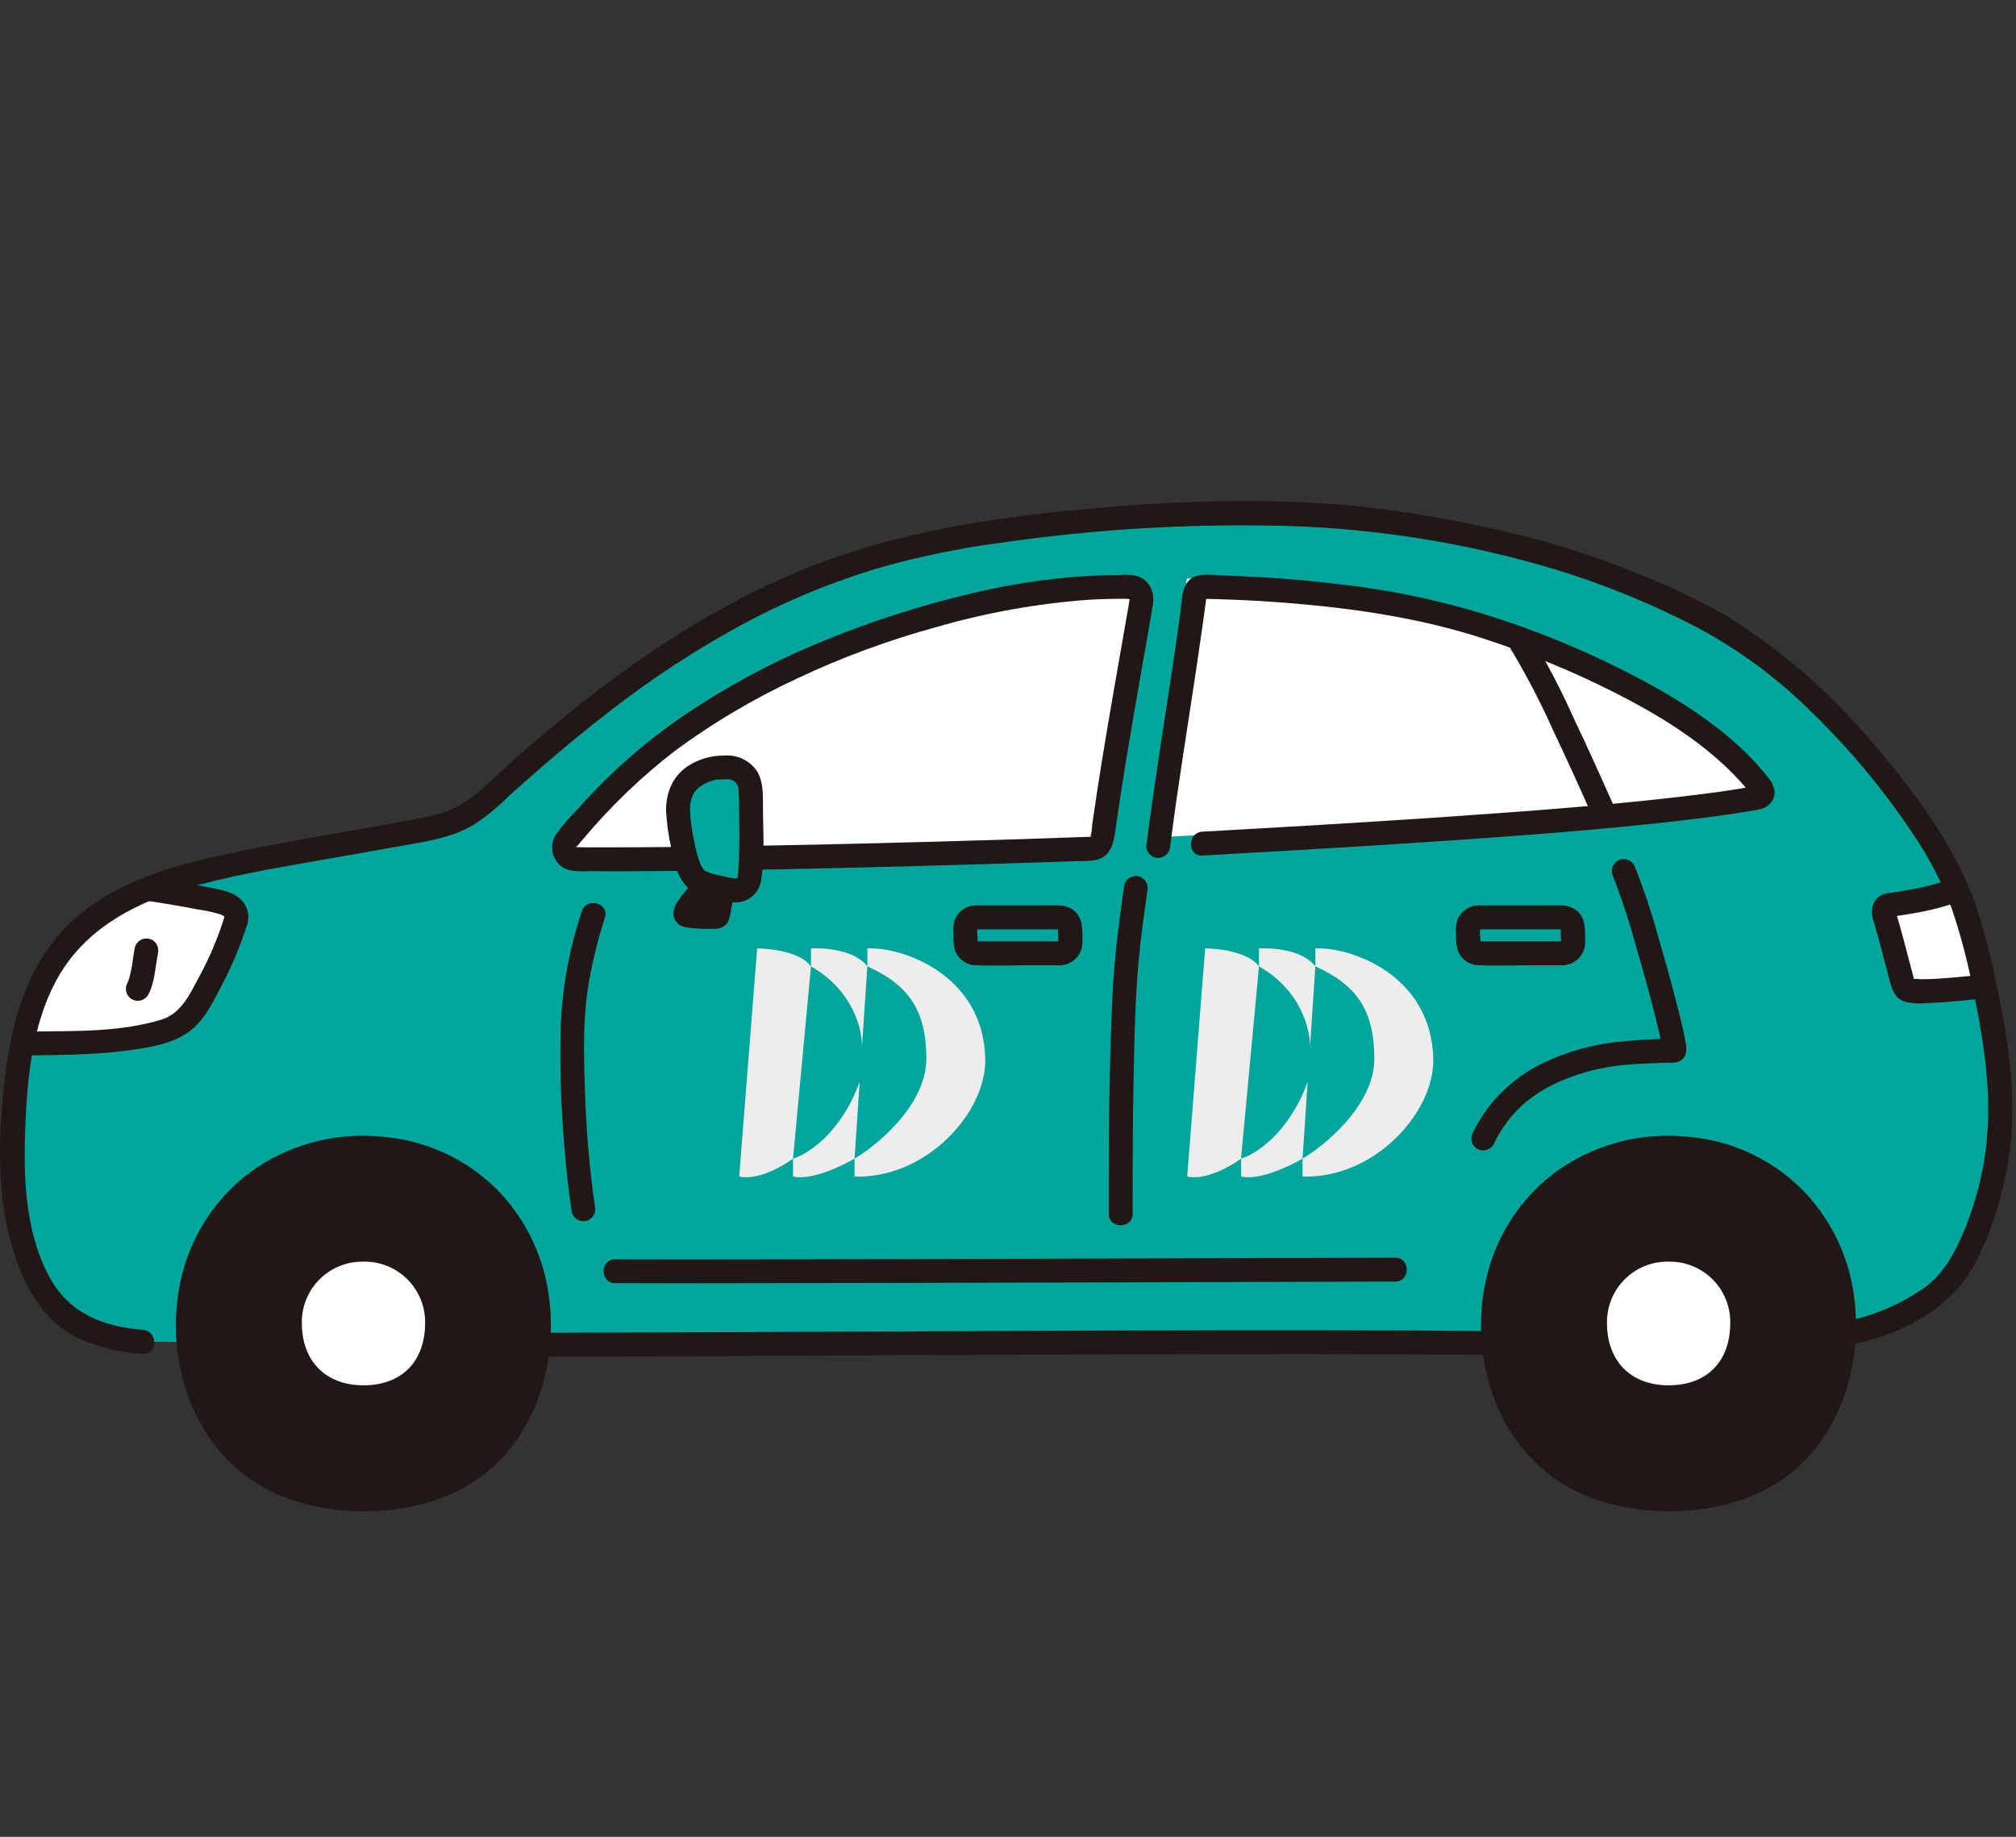 <svg width="270" height="246" viewBox="0 0 270 246" fill="none" xmlns="http://www.w3.org/2000/svg">
<rect x="0" y="0" width="270" height="246" fill="#333333" stroke="none"/>
<g clip-path="url(#clip0_1200_12050)">
<path d="M248.412 178.34C252.18 177.472 255.736 175.861 258.873 173.602C261.624 171.598 263.316 168.764 265.29 163.434C267.903 156.378 268.655 147.9 267.089 138.866C266.771 137.03 266.369 134.856 265.834 132.289C264.968 128.138 263.797 123.027 262.103 119.137C259.603 113.387 256.347 108.786 252.405 103.91C244.645 94.316 239.77 89.992 230.095 83.674C214.499 75.479 204.524 72.952 186.958 70.052C169.392 67.151 134.42 69.385 117.366 74.494C98.282 80.21 83.019 90.781 64.954 107.365C62.957 109.173 60.497 110.39 57.848 110.881C44.355 113.48 38.801 114.054 27.478 116.664C21.424 118.059 15.338 120.307 10.762 124.511C2.661 131.953 1.834 144.184 1.692 155.238C1.617 159.043 2.108 162.838 3.15 166.499C5.482 174.47 9.213 179.009 19.127 179.695L69.594 180.09C103.394 180.09 167.32 179.498 201.277 179.89L248.412 178.34Z" fill="#00A69C"/>
<path d="M201.279 169.25C195.857 169.25 187.851 169.259 187.851 169.259C183.409 169.259 99.009 169.555 83.382 169.472H70.941C71.744 171.912 72.152 174.465 72.149 177.034C72.149 178.082 72.1 179.1 72.01 180.089L200.126 179.897C200.046 178.964 200.001 178.014 200.001 177.032C199.998 174.392 200.43 171.769 201.279 169.268V169.25Z" fill="#00A69C"/>
<path d="M108.536 113.6C95.484 113.884 82.982 114.049 75.28 113.942C75.052 113.94 74.829 113.87 74.638 113.743C74.448 113.616 74.299 113.437 74.208 113.227C74.118 113.017 74.091 112.785 74.129 112.559C74.168 112.334 74.272 112.124 74.427 111.957C79.584 106.479 84.076 100.815 91.885 95.598C101.413 89.238 113.948 83.678 126.756 80.569C134.957 78.301 143.452 77.278 151.957 77.534C151.136 83.061 147.919 99.727 146.242 112.503C136.254 112.883 122.097 113.306 108.536 113.6Z" fill="white"/>
<path d="M3.456 137.629C4.731 132.607 6.936 128.026 10.761 124.512C13.402 122.161 16.445 120.306 19.744 119.037C22.418 119.444 25.598 119.966 28.329 120.554C29.051 120.65 29.758 120.838 30.434 121.112C31.085 121.44 31.971 122.136 31.566 123.358C30.296 127.368 28.515 131.197 26.266 134.752C25.293 136.411 23.714 137.628 21.861 138.144C15.272 139.899 8.119 139.647 2.976 139.765C3.118 139.045 3.278 138.333 3.456 137.629Z" fill="white"/>
<path d="M153.93 112.194C154.596 106.921 155.583 100.505 156.554 94.147C157.46 88.217 158.353 82.333 158.953 77.481C164.389 77.543 169.813 77.852 175.224 78.409C183.286 79.235 191.328 80.614 198.998 83.24C210.814 87.285 227.196 94.519 234.727 104.484C234.805 104.589 234.855 104.711 234.873 104.841C234.891 104.97 234.875 105.102 234.828 105.224C234.781 105.346 234.704 105.454 234.604 105.537C234.503 105.621 234.384 105.678 234.255 105.703C219.112 108.613 176.524 110.937 159.853 111.877L153.93 112.194Z" fill="white"/>
<path d="M30.021 122.935C29.161 125.668 28.039 128.312 26.67 130.83C25.464 133.061 24.292 135.72 21.673 136.533C16.054 138.279 9.887 138.066 4.072 138.147C2.016 138.176 2.01 141.375 4.072 141.345C9.061 141.275 14.051 141.253 18.985 140.402C21.45 139.976 23.858 139.451 25.802 137.777C27.654 136.177 28.792 133.701 29.899 131.564C31.193 129.069 32.265 126.466 33.105 123.785C33.721 121.816 30.634 120.974 30.021 122.935Z" fill="#211715"/>
<path d="M18.067 126.865C17.745 128.482 17.683 130.216 17.041 131.753L17.203 131.37C17.165 131.458 17.124 131.544 17.079 131.629C16.865 131.995 16.805 132.431 16.913 132.842C17.02 133.252 17.287 133.603 17.653 133.817C18.019 134.031 18.455 134.09 18.866 133.983C19.276 133.875 19.627 133.609 19.841 133.243C20.742 131.564 20.786 129.548 21.151 127.712C21.254 127.296 21.197 126.856 20.99 126.48C20.831 126.208 20.596 125.989 20.313 125.85C20.031 125.711 19.714 125.659 19.401 125.7C19.089 125.741 18.796 125.873 18.559 126.08C18.322 126.286 18.15 126.558 18.067 126.862V126.865Z" fill="#211715"/>
<path d="M253.689 121.115C256.555 120.742 259.375 120.079 262.107 119.136C263.822 123.316 265.063 127.674 265.809 132.13C265.455 132.15 265.217 132.165 265.217 132.165C262.264 132.523 259.294 132.714 256.319 132.736C255.965 132.755 255.614 132.668 255.31 132.485C255.04 132.234 254.859 131.902 254.795 131.538C253.962 128.467 253.192 125.265 252.293 122.379C252.253 122.252 252.24 122.117 252.258 121.985C252.275 121.852 252.321 121.725 252.393 121.612C252.465 121.499 252.561 121.404 252.674 121.332C252.787 121.261 252.915 121.215 253.048 121.199C253.251 121.175 253.465 121.147 253.689 121.115Z" fill="white"/>
<path d="M72.008 181.691C79.526 181.685 87.043 181.663 94.56 181.625C103.314 181.589 112.068 181.549 120.822 181.505C130.007 181.461 139.193 181.424 148.378 181.394C157.19 181.366 166.001 181.353 174.812 181.355C182.41 181.361 190.009 181.393 197.608 181.451C198.448 181.459 199.287 181.467 200.127 181.476C202.186 181.498 202.187 178.3 200.127 178.278C192.695 178.198 185.262 178.158 177.83 178.16C169.119 178.147 160.409 178.156 151.699 178.186C142.516 178.212 133.332 178.247 124.149 178.292C115.3 178.332 106.45 178.372 97.601 178.414C89.922 178.446 82.244 178.471 74.566 178.488H72.008C69.951 178.488 69.947 181.686 72.008 181.686V181.691Z" fill="#211715"/>
<path d="M19.123 178.098C13.845 177.699 9.203 175.86 6.613 171.023C3.302 164.838 3.128 157.63 3.394 150.796C3.65 144.247 4.341 137.336 7.459 131.449C10.928 124.897 17.318 121.225 24.235 119.168C30.391 117.336 36.822 116.267 43.141 115.157C46.354 114.592 49.57 114.038 52.779 113.453C56.459 112.781 60.301 112.364 63.563 110.388C65.144 109.328 66.619 108.119 67.969 106.777C69.5 105.393 71.044 104.025 72.603 102.674C75.554 100.12 78.561 97.626 81.655 95.247C87.259 90.885 93.213 86.99 99.455 83.603C105.416 80.404 111.692 77.829 118.182 75.92C123.35 74.481 128.611 73.406 133.929 72.701C146.583 70.865 159.371 70.105 172.154 70.429C184.47 70.779 196.685 72.757 208.482 76.312C214.938 78.301 221.202 80.865 227.199 83.975C232.885 87 238.092 90.848 242.654 95.394C247.723 100.313 252.255 105.757 256.174 111.634C258.324 114.777 260.084 118.168 261.417 121.735C262.605 125.259 263.552 128.859 264.251 132.511C265.855 140.185 267.034 147.911 265.687 155.73C265.067 159.338 263.983 162.851 262.461 166.181C261.291 168.736 259.832 171.017 257.487 172.63C254.611 174.605 251.387 176.019 247.986 176.798C245.981 177.259 246.83 180.343 248.837 179.881C255.322 178.389 261.63 174.951 264.713 168.856C268.143 161.914 269.78 154.224 269.475 146.487C269.27 142.388 268.733 138.313 267.87 134.301C267.164 130.415 266.25 126.57 265.131 122.783C262.784 115.213 258.335 108.698 253.391 102.593C249.19 97.415 244.705 92.492 239.448 88.353C236.739 86.144 233.885 84.119 230.907 82.29C227.584 80.429 224.147 78.781 220.616 77.353C214.445 74.722 208.048 72.657 201.504 71.183C194.971 69.631 188.346 68.493 181.669 67.779C168.865 66.547 155.796 67.126 143.023 68.402C130.478 69.656 118.164 71.794 106.494 76.72C92.495 82.629 80.228 91.722 68.873 101.698C65.905 104.303 63.125 107.609 59.269 108.863C57.301 109.412 55.299 109.832 53.277 110.121C51.383 110.471 49.488 110.813 47.592 111.145C41.293 112.254 34.994 113.34 28.75 114.739C21.344 116.398 13.676 118.895 8.377 124.636C3.616 129.791 1.639 136.661 0.772 143.475C-0.183 150.973 -0.556 159.108 1.471 166.449C2.897 171.612 5.411 176.71 10.423 179.189C13.16 180.446 16.114 181.162 19.123 181.297C21.177 181.451 21.167 178.252 19.123 178.098Z" fill="#211715"/>
<path d="M109.735 113.107C102.855 113.256 95.974 113.381 89.092 113.445C86.245 113.471 83.399 113.483 80.553 113.48C79.408 113.48 78.186 113.492 77.088 113.457C77.11 113.457 77.141 113.497 77.15 113.495C77.265 113.481 77.045 113.511 77.136 113.485C76.956 113.535 77.212 113.322 77.126 113.489C77.089 113.563 77.043 113.598 77.132 113.494C77.407 113.17 77.892 112.606 78.243 112.203C81.885 107.878 85.981 103.956 90.46 100.506C95.542 96.771 100.982 93.55 106.701 90.892C112.723 88.046 118.983 85.734 125.41 83.983C132.054 82.058 138.882 80.832 145.782 80.326C147.478 80.227 149.175 80.182 150.875 80.193C150.979 80.193 151.403 80.303 151.299 80.198C151.265 80.336 151.243 80.476 151.233 80.618C151.186 80.897 151.138 81.178 151.091 81.458C150.698 83.766 150.291 86.071 149.885 88.376C148.847 94.293 147.819 100.214 146.912 106.153C146.687 107.615 146.471 109.079 146.263 110.545C146.27 111.084 146.177 111.62 145.989 112.125C146.397 111.558 146.137 112.059 146.127 112.059C145.965 112.081 145.801 112.087 145.638 112.077L144.389 112.122C141.383 112.23 138.377 112.331 135.372 112.425C128.535 112.64 121.698 112.828 114.86 112.99C113.153 113.031 111.445 113.07 109.736 113.107C107.681 113.152 107.674 116.35 109.736 116.305C117.199 116.143 124.662 115.949 132.124 115.723C135.436 115.623 138.747 115.517 142.059 115.403C142.794 115.377 143.529 115.351 144.264 115.325C145.105 115.353 145.947 115.303 146.779 115.176C148.636 114.749 149.099 113.177 149.331 111.528C150.24 105.064 151.33 98.631 152.451 92.205C152.923 89.493 153.404 86.784 153.874 84.076C154.052 83.051 154.238 82.026 154.398 80.998C154.661 79.313 153.957 77.616 152.189 77.123C151.404 76.973 150.602 76.932 149.806 77C148.829 77.008 147.852 77.034 146.874 77.078C145.05 77.16 143.228 77.302 141.411 77.505C137.628 77.922 133.875 78.575 130.174 79.461C123.093 81.125 116.162 83.373 109.452 86.18C103.213 88.784 97.245 91.994 91.633 95.765C86.437 99.326 81.693 103.507 77.507 108.215C76.378 109.334 75.34 110.543 74.405 111.83C74.024 112.461 73.873 113.205 73.976 113.935C74.079 114.665 74.431 115.337 74.971 115.839C76.061 116.853 77.597 116.668 78.969 116.677C80.383 116.686 81.797 116.688 83.211 116.684C90.133 116.67 97.055 116.562 103.976 116.429C105.895 116.393 107.815 116.353 109.734 116.311C111.79 116.261 111.797 113.062 109.735 113.107Z" fill="#211715"/>
<path d="M202.116 86.555C204.333 90.218 206.319 94.016 208.062 97.927C209.906 101.809 211.681 105.722 213.417 109.654C213.633 110.018 213.984 110.282 214.393 110.39C214.803 110.497 215.238 110.439 215.605 110.227C215.964 110.006 216.223 109.656 216.33 109.248C216.437 108.841 216.383 108.408 216.179 108.039C214.442 104.108 212.668 100.194 210.824 96.312C209.081 92.401 207.095 88.603 204.877 84.94C203.771 83.212 201.002 84.814 202.116 86.554V86.555Z" fill="#211715"/>
<path d="M156.724 113.299C157.732 105.352 159.042 97.445 160.224 89.522C160.523 87.518 160.813 85.513 161.096 83.507C161.229 82.545 161.36 81.584 161.487 80.622C161.512 80.436 161.541 80.249 161.561 80.062C161.65 79.231 161.6 79.909 161.561 79.903L161.087 80.198L161.74 80.21C162.068 80.216 162.395 80.224 162.721 80.232C166.862 80.34 170.995 80.59 175.12 80.985C183.158 81.748 191.186 83.06 198.873 85.585C204.832 87.529 210.635 89.922 216.232 92.744C221.834 95.586 227.354 98.918 231.84 103.365C232.349 103.87 232.842 104.39 233.319 104.926C233.541 105.174 233.759 105.426 233.971 105.682C234.065 105.795 234.158 105.908 234.25 106.022C234.609 106.468 234.462 106.555 234.783 105.822C235.12 105.062 235.041 105.262 234.55 105.356C234.342 105.394 234.134 105.432 233.925 105.468C233.481 105.546 233.037 105.62 232.592 105.691C231.66 105.842 230.727 105.981 229.794 106.109C228.987 106.221 227.989 106.35 226.923 106.48C216.116 107.803 205.24 108.597 194.381 109.35C184.158 110.058 173.925 110.658 163.697 111.233L161.045 111.382C158.998 111.498 158.985 114.697 161.045 114.581C171.252 114.006 181.458 113.422 191.658 112.734C203.133 111.959 214.625 111.143 226.049 109.785C228.307 109.518 230.563 109.224 232.811 108.875C233.716 108.735 234.619 108.585 235.519 108.417C235.881 108.37 236.229 108.246 236.54 108.053C236.85 107.86 237.116 107.602 237.318 107.298C237.973 106.249 237.602 105.166 236.91 104.275C232.953 99.182 227.472 95.346 221.918 92.177C215.977 88.853 209.765 86.04 203.348 83.768C195.753 81.065 187.876 79.232 179.868 78.304C175.528 77.766 171.171 77.393 166.797 77.187C165.763 77.136 164.728 77.094 163.694 77.062C162.628 77.028 161.362 76.817 160.328 77.108C158.142 77.724 158.317 80.403 158.068 82.213C156.903 90.643 155.509 99.039 154.31 107.466C154.033 109.41 153.77 111.355 153.52 113.301C153.522 113.724 153.691 114.13 153.991 114.429C154.29 114.729 154.696 114.898 155.119 114.9C155.54 114.89 155.941 114.718 156.239 114.42C156.537 114.123 156.708 113.722 156.718 113.301L156.724 113.299Z" fill="#211715"/>
<path d="M150.576 118.491C149.843 123.647 149.176 128.789 148.954 133.996C148.692 140.096 148.563 146.2 148.522 152.305C148.499 155.719 148.49 159.133 148.495 162.546C148.495 164.605 151.693 164.608 151.693 162.546C151.693 156.476 151.693 150.404 151.82 144.334C151.93 139.051 152.02 133.733 152.511 128.469C152.796 125.415 153.227 122.377 153.659 119.34C153.758 118.932 153.698 118.501 153.49 118.135C153.283 117.77 152.944 117.497 152.543 117.373C152.134 117.263 151.698 117.319 151.33 117.528C150.962 117.737 150.691 118.083 150.576 118.491Z" fill="#211715"/>
<path d="M77.924 122.051C76.292 126.922 75.347 131.997 75.114 137.129C74.955 142.538 75.105 147.952 75.564 153.343C75.806 156.365 76.138 159.379 76.584 162.378C76.699 162.785 76.97 163.131 77.338 163.34C77.706 163.549 78.142 163.605 78.551 163.495C78.954 163.373 79.295 163.101 79.503 162.735C79.711 162.369 79.77 161.936 79.668 161.528C78.935 156.385 78.492 151.205 78.341 146.013C78.172 141.149 78.037 136.167 78.896 131.359C79.407 128.495 80.113 125.669 81.008 122.901C81.643 120.938 78.556 120.097 77.924 122.051Z" fill="#211715"/>
<path d="M82.397 171.846C87.721 171.874 93.046 171.862 98.369 171.856C106.673 171.848 114.975 171.833 123.278 171.81C132.452 171.789 141.625 171.765 150.797 171.738C158.518 171.716 166.239 171.694 173.96 171.671C178.112 171.659 182.264 171.647 186.416 171.636H186.864C188.922 171.636 188.925 168.438 186.864 168.438C183.301 168.438 179.738 168.456 176.175 168.467L153.968 168.533C144.846 168.56 135.724 168.585 126.602 168.607C118.084 168.628 109.566 168.645 101.047 168.658C95.238 168.666 89.427 168.677 83.618 168.658L82.395 168.653C80.337 168.642 80.334 171.84 82.395 171.852L82.397 171.846Z" fill="#211715"/>
<path d="M215.922 117.071C217.201 120.332 218.296 123.662 219.201 127.045C220.283 130.742 221.325 134.46 222.194 138.214C222.337 138.835 222.478 139.458 222.593 140.086C222.615 140.208 222.627 140.335 222.655 140.455C222.705 140.664 222.642 140 222.637 140.321C222.637 140.383 222.671 140.477 222.65 140.537C222.724 140.188 222.873 139.859 223.086 139.574L224.219 139.107C221.478 139.134 218.74 139.301 216.016 139.606C213.041 139.988 210.139 140.805 207.402 142.031C202.982 143.935 199.385 147.353 197.259 151.671C197.056 152.04 197.002 152.472 197.109 152.88C197.216 153.287 197.475 153.637 197.833 153.859C198.2 154.069 198.635 154.127 199.044 154.019C199.453 153.912 199.804 153.648 200.021 153.285C200.992 151.208 202.371 149.349 204.077 147.817C205.655 146.496 207.429 145.428 209.335 144.652C211.916 143.569 214.648 142.889 217.435 142.635C218.719 142.507 220.009 142.436 221.299 142.392C221.922 142.37 222.546 142.354 223.169 142.336C223.916 142.316 224.774 142.41 225.349 141.837C226.09 141.1 225.824 140.013 225.656 139.111C225.449 137.995 225.177 136.891 224.904 135.79C224.076 132.447 223.152 129.127 222.18 125.821C221.303 122.565 220.244 119.359 219.011 116.22C218.886 115.819 218.614 115.48 218.248 115.273C217.883 115.065 217.452 115.005 217.044 115.103C216.635 115.217 216.288 115.488 216.078 115.856C215.868 116.225 215.812 116.662 215.922 117.071Z" fill="#211715"/>
<path d="M261.42 117.697C259.412 118.395 257.346 118.916 255.246 119.253C254.785 119.337 254.323 119.414 253.86 119.485C253.617 119.523 253.374 119.558 253.131 119.593C253.202 119.583 253.373 119.559 253.048 119.603C252.844 119.62 252.641 119.653 252.442 119.701C250.887 120.158 250.43 121.751 250.861 123.16C251.636 125.698 252.272 128.276 252.952 130.841C253.305 132.173 253.601 133.623 255.065 134.136C256.075 134.386 257.121 134.454 258.155 134.336C260.516 134.257 262.868 134.003 265.218 133.77C265.638 133.759 266.038 133.587 266.336 133.289C266.633 132.992 266.805 132.592 266.817 132.171C266.814 131.748 266.644 131.343 266.345 131.044C266.046 130.745 265.641 130.575 265.218 130.572C263.452 130.745 261.686 130.927 259.917 131.046C259.041 131.104 258.164 131.15 257.287 131.156C256.896 131.099 256.5 131.091 256.107 131.132C256.168 131.079 255.707 130.715 256.28 131.272C256.657 131.64 256.361 131.343 256.36 131.261C256.36 131.372 256.346 131.15 256.338 131.119C256.29 130.954 256.248 130.786 256.205 130.62C255.612 128.413 255.06 126.194 254.439 123.994C254.291 123.472 254.139 122.951 253.982 122.431C253.959 122.31 253.923 122.191 253.874 122.078C253.728 121.845 253.87 122.145 253.831 122.278C253.761 122.518 253.491 122.611 253.365 122.744C253.187 122.786 253.165 122.796 253.298 122.774L253.595 122.735C254.501 122.613 255.404 122.47 256.302 122.307C258.332 121.972 260.328 121.464 262.271 120.787C262.673 120.665 263.014 120.393 263.222 120.027C263.43 119.661 263.489 119.229 263.387 118.82C263.272 118.413 263.001 118.068 262.633 117.859C262.265 117.65 261.829 117.594 261.42 117.703V117.697Z" fill="#211715"/>
<path d="M144.969 126.242C144.941 124.883 145.134 123.353 144.155 122.262C143.859 121.943 143.5 121.689 143.101 121.517C142.701 121.344 142.27 121.256 141.835 121.259C140.975 121.233 140.11 121.259 139.25 121.259H131.362C131.138 121.259 130.912 121.25 130.688 121.259C130.056 121.266 129.442 121.467 128.929 121.836C128.416 122.205 128.03 122.724 127.823 123.32C127.67 123.93 127.624 124.561 127.69 125.186C127.652 125.889 127.723 126.593 127.901 127.274C128.115 127.857 128.501 128.361 129.008 128.72C129.516 129.078 130.12 129.274 130.741 129.282C132.881 129.364 135.04 129.282 137.182 129.282H141.273C141.499 129.282 141.727 129.292 141.953 129.282C142.751 129.264 143.51 128.937 144.072 128.371C144.633 127.805 144.954 127.042 144.965 126.245C144.965 125.821 144.796 125.414 144.497 125.114C144.197 124.814 143.79 124.646 143.366 124.646C142.942 124.646 142.535 124.814 142.235 125.114C141.935 125.414 141.767 125.821 141.767 126.245C141.778 126.01 142.075 126.15 141.828 126.084C141.554 126.052 141.277 126.052 141.002 126.084H131.341C131.269 126.084 130.794 126.028 130.75 126.084C130.75 126.08 130.838 126.144 130.89 126.176C130.97 126.226 130.859 126.453 130.914 126.192C130.94 125.856 130.93 125.519 130.885 125.186C130.881 125.049 130.922 124.133 130.791 124.418C130.75 124.506 130.658 124.406 130.709 124.46C130.769 124.526 131.266 124.46 131.355 124.46H141.304C141.505 124.485 141.708 124.485 141.908 124.46C141.861 124.53 141.665 124.264 141.729 124.243C141.696 124.909 141.71 125.577 141.771 126.242C141.813 128.297 145.011 128.304 144.969 126.242Z" fill="#211715"/>
<path d="M212.291 126.242C212.263 124.883 212.456 123.353 211.478 122.262C211.182 121.943 210.822 121.689 210.423 121.517C210.024 121.344 209.593 121.256 209.158 121.259C208.298 121.233 207.432 121.259 206.572 121.259H198.684C198.46 121.259 198.234 121.25 198.01 121.259C197.378 121.266 196.764 121.467 196.251 121.836C195.739 122.205 195.352 122.724 195.145 123.32C194.992 123.93 194.947 124.561 195.012 125.186C194.977 125.888 195.05 126.591 195.229 127.271C195.443 127.854 195.829 128.358 196.337 128.717C196.844 129.076 197.448 129.272 198.069 129.279C200.21 129.361 202.369 129.279 204.51 129.279H208.601C208.827 129.279 209.056 129.289 209.281 129.279C210.079 129.261 210.838 128.935 211.4 128.368C211.962 127.802 212.282 127.04 212.293 126.242C212.293 125.818 212.125 125.411 211.825 125.111C211.525 124.812 211.118 124.643 210.694 124.643C210.27 124.643 209.863 124.812 209.563 125.111C209.263 125.411 209.095 125.818 209.095 126.242C209.106 126.008 209.403 126.147 209.156 126.081C208.882 126.049 208.605 126.049 208.331 126.081H198.669C198.597 126.081 198.122 126.025 198.078 126.081C198.078 126.077 198.166 126.141 198.219 126.174C198.299 126.224 198.187 126.451 198.243 126.189C198.268 125.854 198.258 125.517 198.213 125.183C198.209 125.046 198.251 124.131 198.119 124.415C198.078 124.504 197.986 124.403 198.037 124.457C198.097 124.524 198.594 124.457 198.683 124.457H208.626C208.826 124.483 209.029 124.483 209.23 124.457C209.182 124.528 208.987 124.261 209.051 124.24C209.018 124.906 209.031 125.574 209.092 126.239C209.135 128.297 212.333 128.304 212.291 126.242Z" fill="#211715"/>
<path d="M93.269 117.845C92.696 118.345 92.167 118.893 91.687 119.482C91.367 119.862 91.07 120.26 90.797 120.675C90.446 121.157 90.235 121.726 90.186 122.319C90.183 122.643 90.265 122.963 90.424 123.245C90.583 123.528 90.814 123.763 91.093 123.929C91.483 124.126 91.91 124.237 92.347 124.256C92.784 124.312 93.222 124.349 93.661 124.372C94.15 124.397 94.639 124.406 95.127 124.404C95.44 124.412 95.754 124.4 96.066 124.367C96.364 124.335 96.65 124.234 96.901 124.07C97.152 123.907 97.361 123.686 97.51 123.426C97.741 122.834 97.888 122.214 97.949 121.582C98.064 121.038 98.204 120.5 98.368 119.969C98.475 119.56 98.419 119.125 98.21 118.758C98 118.39 97.656 118.12 97.249 118.004C96.841 117.9 96.409 117.958 96.042 118.166C95.676 118.374 95.404 118.715 95.284 119.118C95.13 119.621 94.994 120.13 94.884 120.645C94.83 120.895 94.781 121.147 94.736 121.398C94.709 121.667 94.66 121.933 94.591 122.193L94.752 121.812L94.713 121.878L94.963 121.554L94.918 121.596L95.242 121.346L95.18 121.381L95.561 121.22C95.521 121.239 95.477 121.251 95.432 121.254L95.857 121.197C94.659 121.235 93.46 121.186 92.269 121.047L92.694 121.105C92.598 121.095 92.503 121.077 92.41 121.051L92.792 121.212C92.753 121.197 92.716 121.176 92.683 121.149L93.007 121.399L92.963 121.355L93.214 121.679L93.183 121.626L93.344 122.008L93.326 121.933L93.383 122.358L93.388 122.279L93.331 122.705C93.348 122.635 93.37 122.567 93.397 122.5L93.236 122.882C93.444 122.443 93.704 122.03 94.011 121.653L93.761 121.976C94.289 121.298 94.882 120.671 95.529 120.106C95.828 119.805 95.995 119.399 95.995 118.975C95.995 118.552 95.828 118.145 95.529 117.844C95.225 117.554 94.82 117.392 94.399 117.392C93.978 117.392 93.573 117.554 93.268 117.844L93.269 117.845Z" fill="#211715"/>
<path d="M96.824 119.543C96.534 120.487 96.318 121.453 96.176 122.43C96.17 122.521 96.141 122.609 96.091 122.685C96.029 122.75 95.945 122.79 95.855 122.796C94.603 122.842 93.349 122.785 92.107 122.625C92.044 122.621 91.983 122.602 91.929 122.568C91.875 122.535 91.83 122.488 91.799 122.433C91.77 122.33 91.783 122.22 91.835 122.126C92.485 120.924 93.355 119.856 94.399 118.975L96.824 119.543Z" fill="#211715"/>
<path d="M90.797 108.425C90.746 107.225 91.086 106.04 91.766 105.049C92.814 103.859 94.244 103.075 95.81 102.83L97.721 102.763C98.29 102.816 98.834 103.025 99.292 103.366C99.751 103.708 100.106 104.169 100.32 104.699C100.738 106.271 100.52 109.847 100.56 110.544C100.665 112.88 100.605 115.22 100.38 117.547C100.27 118.504 99.615 119.519 97.946 119.173C96.278 118.827 93.855 118.513 93.092 117.593C92.31 116.474 91.793 115.192 91.581 113.843C91.194 112.058 90.932 110.247 90.797 108.425Z" fill="#00A69C"/>
<path d="M92.396 108.425C92.423 107.133 92.762 106.051 93.709 105.383C94.234 105.005 94.817 104.716 95.436 104.527C95.74 104.426 96.06 104.386 96.379 104.41C97.292 104.379 97.959 104.165 98.593 104.877C98.806 105.146 98.916 105.482 98.903 105.825C98.969 106.531 98.983 107.24 98.985 107.949C98.993 110.34 99.067 112.746 98.964 115.135C98.933 115.845 98.897 116.601 98.817 117.282C98.803 117.39 98.761 117.494 98.738 117.599C98.797 117.337 98.634 117.761 98.716 117.633C98.799 117.505 98.933 117.62 98.656 117.662C98.814 117.638 98.449 117.641 98.468 117.641C97.816 117.58 97.172 117.456 96.543 117.272C95.866 117.167 95.204 116.98 94.573 116.714C94.271 116.564 94.346 116.613 94.186 116.392C93.946 116.042 93.757 115.661 93.624 115.259C93.358 114.469 93.153 113.661 93.01 112.84C92.674 111.39 92.469 109.913 92.396 108.426C92.38 106.368 89.181 106.364 89.198 108.426C89.283 110.199 89.527 111.96 89.926 113.69C90.292 115.595 90.844 117.989 92.511 119.193C93.957 120.238 96.075 120.492 97.792 120.763C98.247 120.865 98.719 120.872 99.177 120.786C99.636 120.699 100.072 120.52 100.458 120.258C100.845 119.997 101.174 119.66 101.426 119.267C101.678 118.875 101.847 118.435 101.923 117.974C102.474 114.744 102.184 111.327 102.183 108.058C102.183 106.308 102.258 104.282 101.076 102.868C100.569 102.276 99.927 101.815 99.204 101.523C98.481 101.232 97.699 101.119 96.923 101.193C95.207 101.181 93.526 101.679 92.094 102.623C90.095 103.977 89.245 106.051 89.197 108.426C89.157 110.484 92.355 110.483 92.396 108.425Z" fill="#211715"/>
<path d="M33.106 123.782C33.298 123.164 33.303 122.503 33.119 121.883C32.935 121.262 32.571 120.71 32.073 120.297C31.021 119.427 29.76 119.223 28.463 118.949C25.88 118.403 23.272 117.973 20.662 117.57C20.253 117.471 19.822 117.531 19.456 117.738C19.091 117.946 18.818 118.285 18.695 118.687C18.585 119.096 18.641 119.531 18.85 119.899C19.059 120.268 19.404 120.539 19.811 120.654C22.022 120.995 24.23 121.358 26.425 121.791C27.483 121.931 28.529 122.158 29.552 122.468C29.665 122.515 29.774 122.571 29.879 122.635C29.913 122.654 30.124 122.811 29.972 122.689C29.82 122.568 30.027 122.752 30.053 122.777C30.114 122.843 30.115 122.839 30.057 122.766C30 122.693 30.001 122.688 30.051 122.766C30.101 122.844 30.099 122.841 30.063 122.755C30.028 122.669 30.032 122.666 30.06 122.755C30.088 122.845 30.087 122.845 30.073 122.755C30.059 122.666 30.063 122.665 30.066 122.766C30.019 123.051 30.184 122.37 30.022 122.934C29.909 123.343 29.963 123.78 30.173 124.149C30.382 124.518 30.73 124.788 31.139 124.901C31.548 125.014 31.985 124.959 32.353 124.75C32.722 124.541 32.993 124.193 33.106 123.784V123.782Z" fill="#211715"/>
<path d="M48.676 153.706C34.798 153.706 25.205 164.454 25.205 177.033C25.205 191.593 34.284 200.798 48.677 200.798C63.403 200.798 72.149 191.593 72.149 177.033C72.149 164.369 62.507 153.706 48.676 153.706Z" fill="#211715"/>
<path d="M223.472 153.706C209.594 153.706 200.001 164.454 200.001 177.033C200.001 191.593 209.08 200.798 223.473 200.798C238.199 200.798 246.945 191.593 246.945 177.033C246.945 164.369 237.302 153.706 223.472 153.706Z" fill="#211715"/>
<path d="M48.677 152.106C43.032 152.075 37.537 153.917 33.052 157.344C28.951 160.566 25.98 165.008 24.57 170.029C21.821 179.757 24.663 191.484 32.932 197.672C36.93 200.665 41.902 202.065 46.84 202.346C52.038 202.64 57.449 201.789 62.06 199.281C71.005 194.421 74.778 183.68 73.553 173.929C72.923 168.608 70.609 163.628 66.949 159.715C63.26 155.86 58.412 153.318 53.143 152.476C51.667 152.238 50.174 152.113 48.679 152.104C46.62 152.094 46.618 155.293 48.679 155.302C53.61 155.256 58.417 156.848 62.346 159.827C65.927 162.655 68.513 166.551 69.729 170.949C70.936 175.56 70.854 180.414 69.494 184.982C68.419 188.888 66.139 192.355 62.978 194.889C59.421 197.489 55.168 198.967 50.764 199.132C46.161 199.419 41.355 198.786 37.288 196.641C33.656 194.729 30.751 191.678 29.022 187.955C27.104 183.667 26.392 178.936 26.962 174.273C27.484 169.614 29.528 165.257 32.777 161.878C36.027 158.499 40.3 156.287 44.935 155.583C46.173 155.391 47.424 155.298 48.677 155.304C50.734 155.295 50.738 152.097 48.677 152.106Z" fill="#211715"/>
<path d="M48.678 168.971C47.593 168.949 46.514 169.146 45.506 169.55C44.498 169.954 43.582 170.556 42.812 171.322C42.041 172.087 41.433 172.999 41.023 174.004C40.612 175.01 40.408 176.087 40.423 177.173C40.423 182.294 43.616 185.531 48.678 185.531C53.859 185.531 56.934 182.294 56.934 177.173C56.949 176.087 56.746 175.009 56.336 174.003C55.926 172.997 55.317 172.085 54.547 171.319C53.776 170.554 52.86 169.952 51.852 169.548C50.843 169.145 49.764 168.948 48.678 168.971Z" fill="white"/>
<path d="M223.472 152.106C217.828 152.075 212.332 153.917 207.847 157.344C203.747 160.566 200.777 165.008 199.366 170.029C196.617 179.757 199.459 191.484 207.727 197.672C211.725 200.665 216.699 202.065 221.637 202.346C226.834 202.64 232.245 201.789 236.856 199.281C245.8 194.421 249.573 183.68 248.349 173.929C247.719 168.608 245.405 163.628 241.745 159.715C238.056 155.86 233.207 153.317 227.939 152.476C226.462 152.238 224.97 152.113 223.474 152.104C221.416 152.094 221.413 155.293 223.474 155.302C228.405 155.256 233.212 156.848 237.142 159.827C240.723 162.655 243.309 166.551 244.524 170.949C245.731 175.56 245.65 180.414 244.29 184.982C243.215 188.888 240.935 192.355 237.775 194.889C234.217 197.489 229.963 198.967 225.56 199.132C220.958 199.419 216.151 198.786 212.084 196.641C208.451 194.729 205.547 191.678 203.817 187.955C201.9 183.667 201.188 178.936 201.758 174.273C202.28 169.614 204.324 165.257 207.573 161.878C210.822 158.499 215.096 156.287 219.73 155.583C220.968 155.391 222.22 155.298 223.472 155.304C225.53 155.295 225.535 152.097 223.472 152.106Z" fill="#211715"/>
<path d="M223.474 168.971C222.388 168.949 221.31 169.146 220.302 169.55C219.294 169.954 218.378 170.557 217.608 171.322C216.838 172.087 216.229 172.999 215.819 174.005C215.409 175.01 215.205 176.087 215.219 177.173C215.219 182.294 218.412 185.531 223.475 185.531C228.655 185.531 231.731 182.294 231.731 177.173C231.746 176.087 231.543 175.009 231.132 174.003C230.722 172.997 230.114 172.084 229.343 171.319C228.573 170.554 227.656 169.951 226.647 169.548C225.639 169.144 224.56 168.948 223.474 168.971Z" fill="white"/>
<path fill-rule="evenodd" clip-rule="evenodd" d="M159 157.573L161.403 127.02C163.234 127.02 167.239 127.501 168.612 129.423L166.209 155.17C164.836 156.2 161.472 158.123 159 157.573ZM175.135 144.871C172.663 151.737 168.155 154.598 166.209 155.17V157.573C168.616 158.123 172.705 156.2 174.448 155.17V157.573C184.061 157.883 192.132 148.971 191.956 141.782C191.682 130.522 180.857 126.791 176.165 127.02V129.423C174.517 127.226 170.443 126.906 168.612 127.02V129.423C174.38 132.719 175.562 138.12 175.432 140.409L176.165 129.423C181.658 131.895 184.061 135.279 184.061 141.782C184.061 148.284 176.851 153.797 174.448 155.17L175.135 144.871Z" fill="#EDEDED"/>
<path fill-rule="evenodd" clip-rule="evenodd" d="M99 157.573L101.403 127.02C103.234 127.02 107.239 127.501 108.612 129.423L106.209 155.17C104.836 156.2 101.472 158.123 99 157.573ZM115.135 144.871C112.663 151.737 108.155 154.598 106.209 155.17V157.573C108.616 158.123 112.705 156.2 114.448 155.17V157.573C124.061 157.883 132.132 148.971 131.956 141.782C131.682 130.522 120.857 126.791 116.165 127.02V129.423C114.517 127.226 110.443 126.906 108.612 127.02V129.423C114.38 132.719 115.562 138.12 115.432 140.409L116.165 129.423C121.658 131.895 124.061 135.279 124.061 141.782C124.061 148.284 116.851 153.797 114.448 155.17L115.135 144.871Z" fill="#EDEDED"/>
</g>
<defs>
<clipPath id="clip0_1200_12050">
<rect width="269.5" height="269.5" fill="white"/>
</clipPath>
</defs>
</svg>
